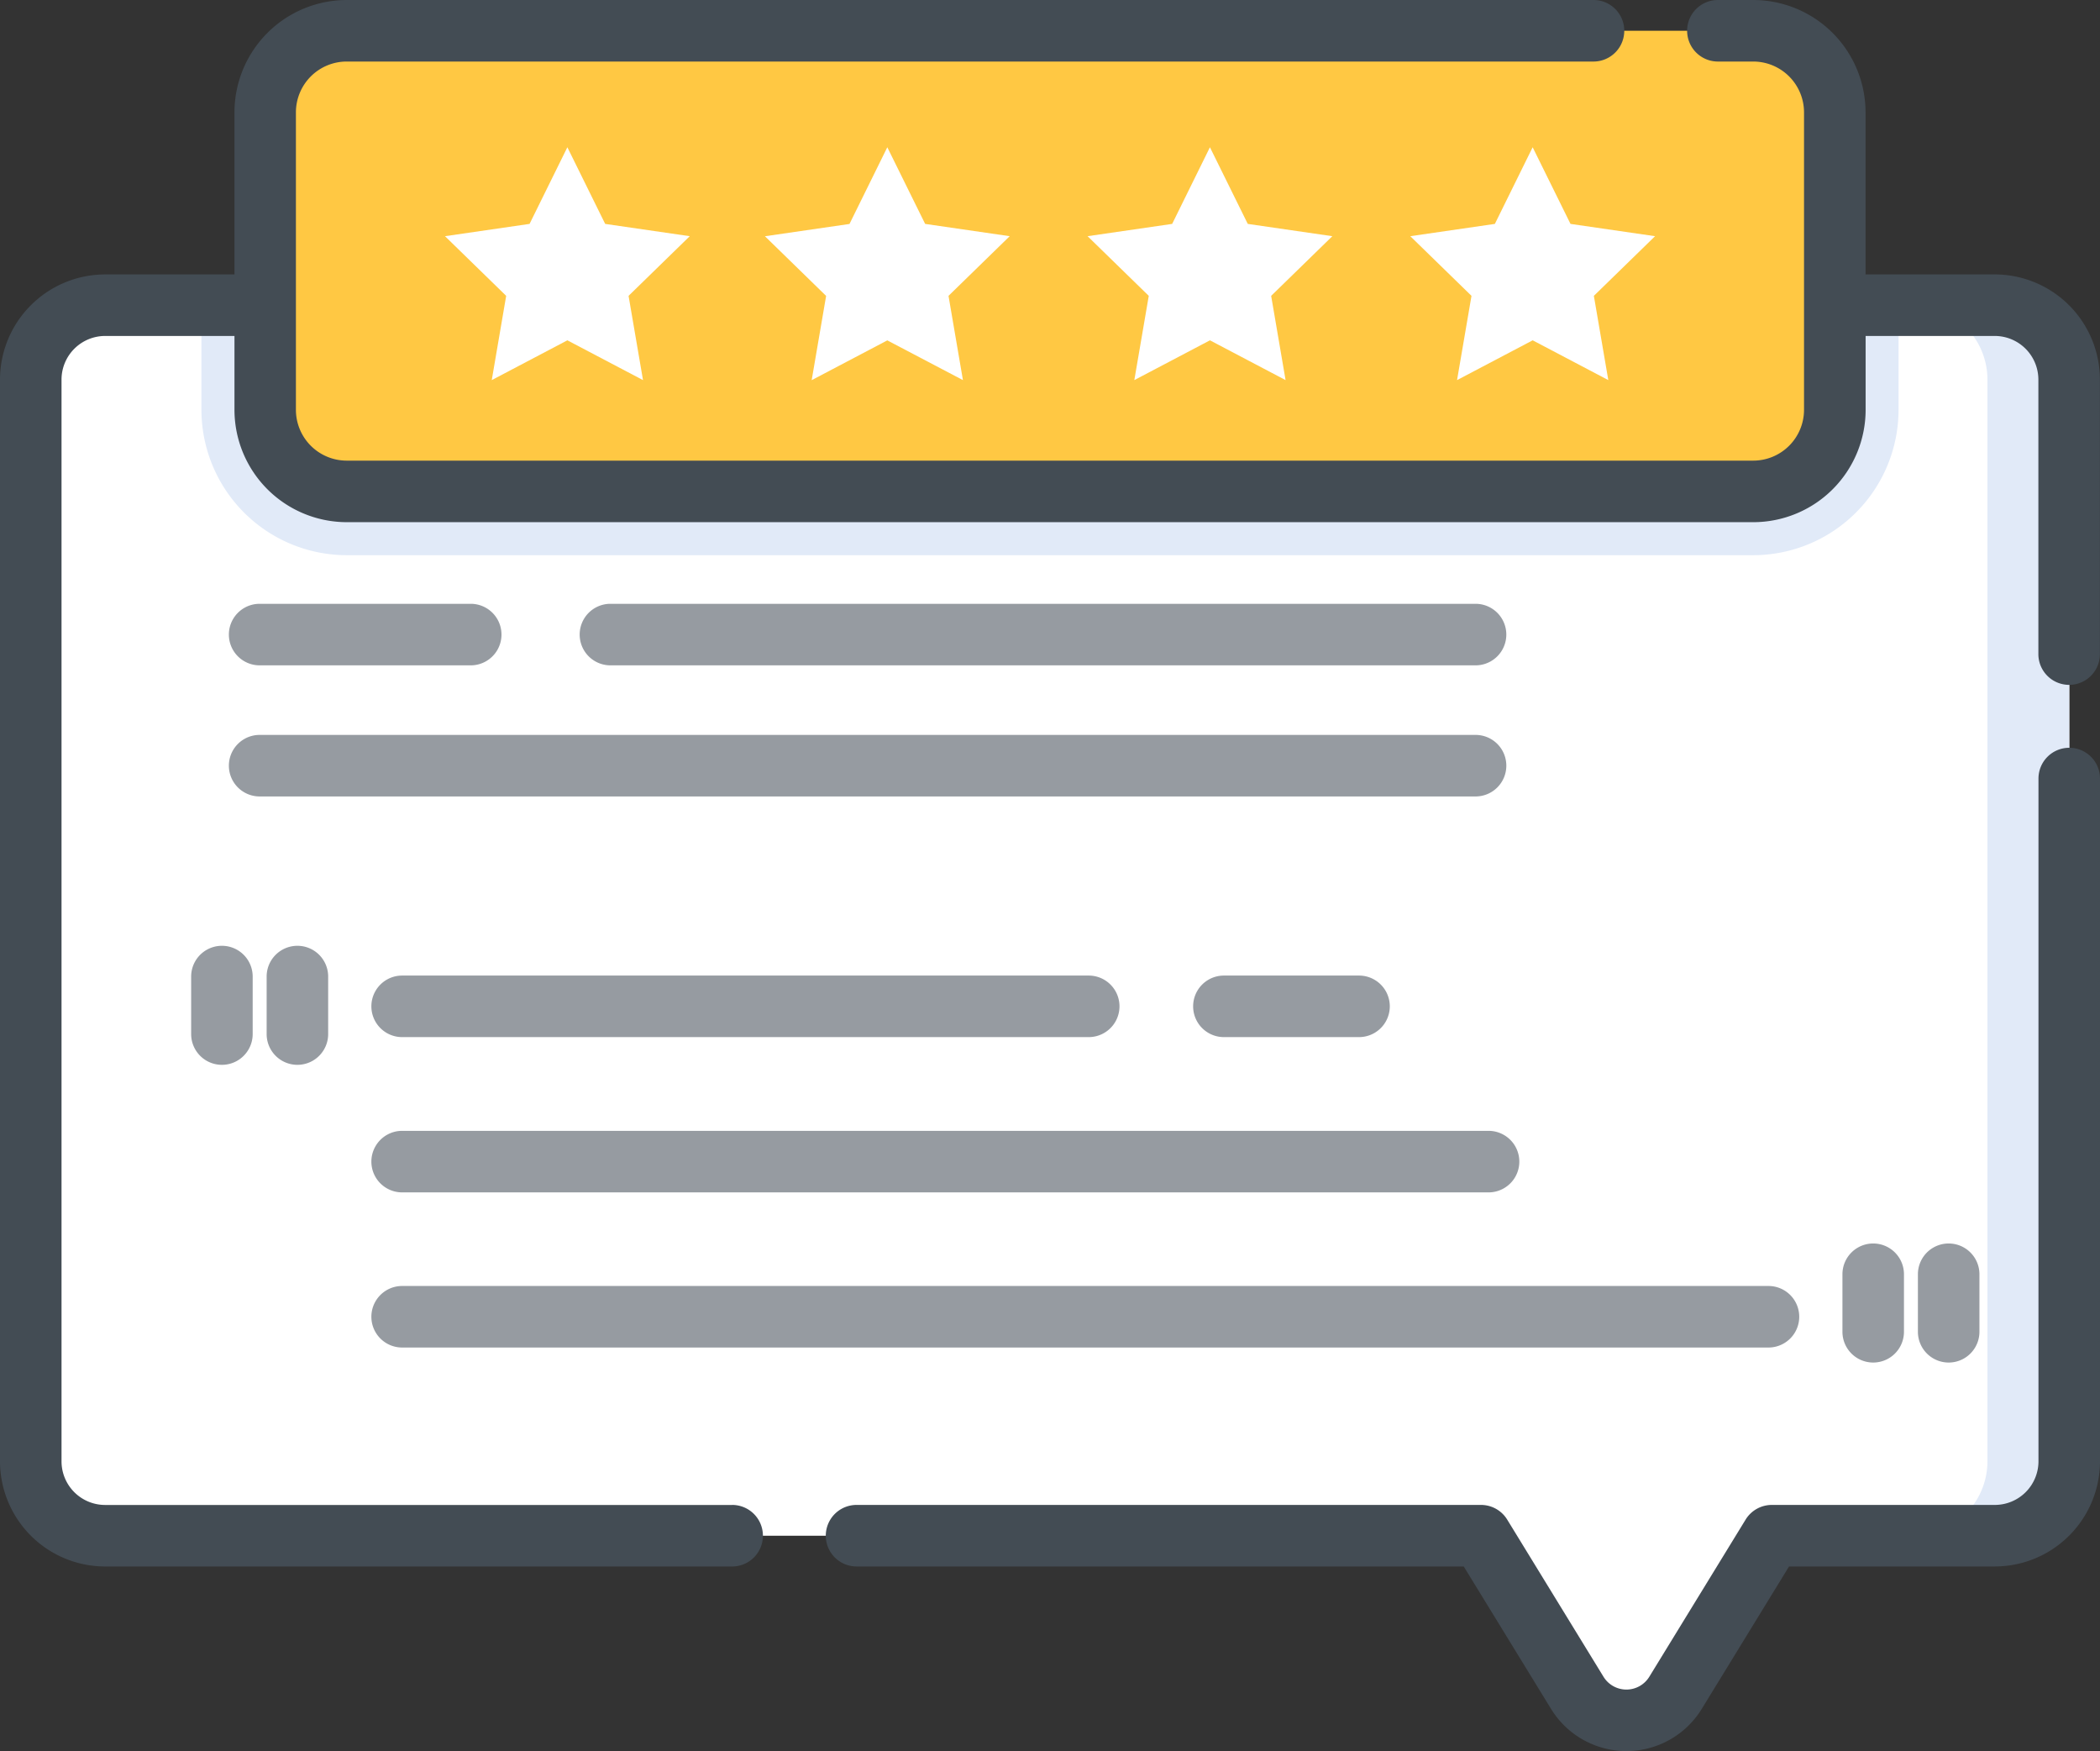 <svg xmlns="http://www.w3.org/2000/svg" id="testimonial" width="104.959" height="87.5" viewBox="0 0 104.959 87.5">
    <rect x="0" y="0" width="104.959" height="87.5" fill="#333333" stroke="none"/>
    <defs>
        <style>
            .cls-1{fill:#fff}.cls-2{fill:#e1eaf8}.cls-3{fill:#ffc843}.cls-4{fill:#434c54}.cls-5{fill:#969ba1}
        </style>
    </defs>
    <path id="Pfad_153" d="M109.392 78.112v54.052a3.72 3.72 0 0 1-3.718 3.718H94.525l-4.813 7.849a2.878 2.878 0 0 1-4.91 0l-4.814-7.849H11.223a3.718 3.718 0 0 1-3.716-3.718V78.112a3.716 3.716 0 0 1 3.716-3.717h94.451a3.718 3.718 0 0 1 3.718 3.717zm0 0" class="cls-1" data-name="Pfad 153" transform="translate(-5.969 -59.144)"/>
    <path id="Pfad_154" d="M133.944 74.395v5.227a7.271 7.271 0 0 1-7.261 7.264h-70.3a7.271 7.271 0 0 1-7.261-7.264v-5.227zm0 0" class="cls-2" data-name="Pfad 154" transform="translate(-39.054 -59.144)"/>
    <path id="Pfad_155" d="M474.226 78.108v54.052a3.717 3.717 0 0 1-3.718 3.717h-4.09a3.717 3.717 0 0 0 3.718-3.717V78.108a3.717 3.717 0 0 0-3.718-3.717h4.09a3.717 3.717 0 0 1 3.718 3.717zm0 0" class="cls-2" data-name="Pfad 155" transform="translate(-370.803 -59.141)"/>
    <path id="Pfad_156" d="M139.039 30.518h-70.3a4.075 4.075 0 0 1-4.075-4.076V11.575A4.075 4.075 0 0 1 68.743 7.5h70.3a4.075 4.075 0 0 1 4.075 4.075v14.867a4.076 4.076 0 0 1-4.079 4.076zm0 0" class="cls-3" data-name="Pfad 156" transform="translate(-51.411 -5.963)"/>
    <path id="Pfad_157" d="M192.6 35.9l1.891 3.83 4.226.614-3.058 2.981.721 4.21-3.78-1.985-3.78 1.988.722-4.21-3.058-2.981 4.226-.614zm0 0" class="cls-1" data-name="Pfad 157" transform="translate(-148.252 -28.542)"/>
    <path id="Pfad_158" d="M271.276 35.9l1.891 3.83 4.227.614-3.058 2.981.721 4.21-3.78-1.988-3.78 1.988.722-4.21-3.058-2.981 4.227-.614zm0 0" class="cls-1" data-name="Pfad 158" transform="translate(-210.803 -28.542)"/>
    <path id="Pfad_159" d="M114.605 35.9l1.89 3.83 4.227.614-3.058 2.981.722 4.21-3.78-1.988-3.78 1.988.721-4.21-3.058-2.981 4.227-.614zm0 0" class="cls-1" data-name="Pfad 159" transform="translate(-86.248 -28.542)"/>
    <path id="Pfad_160" d="M349.953 35.9l1.891 3.83 4.227.614-3.059 2.981.722 4.21-3.78-1.988-3.78 1.988.722-4.21-3.059-2.981 4.227-.614zm0 0" class="cls-1" data-name="Pfad 160" transform="translate(-273.35 -28.542)"/>
    <path id="Pfad_161" d="M36.593 75.2H5.254a2.181 2.181 0 0 1-2.179-2.179V18.968a2.183 2.183 0 0 1 2.179-2.181h6.465v3.692a5.619 5.619 0 0 0 5.613 5.613h70.3a5.619 5.619 0 0 0 5.613-5.613v-3.692H99.7a2.183 2.183 0 0 1 2.179 2.181v13.716a1.537 1.537 0 0 0 3.075 0V18.968a5.261 5.261 0 0 0-5.254-5.256h-6.459v-8.1A5.619 5.619 0 0 0 87.627 0h-1.766a1.537 1.537 0 1 0 0 3.075h1.767a2.541 2.541 0 0 1 2.538 2.538v14.866a2.541 2.541 0 0 1-2.538 2.538h-70.3a2.541 2.541 0 0 1-2.538-2.538v-5.213-.016-9.637a2.54 2.54 0 0 1 2.538-2.538h62.316a1.537 1.537 0 1 0 0-3.075H17.332a5.619 5.619 0 0 0-5.613 5.613v8.1H5.254A5.261 5.261 0 0 0 0 18.969V73.02a5.26 5.26 0 0 0 5.254 5.254h31.339a1.538 1.538 0 0 0 0-3.076zm0 0" class="cls-4" data-name="Pfad 161"/>
    <path id="Pfad_162" d="M263.484 182.273a1.537 1.537 0 0 0-1.538 1.537v34.116a2.182 2.182 0 0 1-2.18 2.18h-11.147a1.538 1.538 0 0 0-1.311.734l-4.813 7.852a1.343 1.343 0 0 1-2.289 0l-4.813-7.852a1.537 1.537 0 0 0-1.311-.734h-31.209a1.537 1.537 0 0 0 0 3.075h30.347l4.364 7.117a4.418 4.418 0 0 0 7.532 0l4.363-7.117h10.287a5.261 5.261 0 0 0 5.255-5.255v-34.115a1.537 1.537 0 0 0-1.537-1.538zm0 0" class="cls-4" data-name="Pfad 162" transform="translate(-160.062 -144.908)"/>
    <g id="Gruppe_49" data-name="Gruppe 49" transform="translate(9.552 30.171)">
        <path id="Pfad_163" d="M57.342 150.251h10.55a1.537 1.537 0 1 0 0-3.075h-10.55a1.537 1.537 0 0 0 0 3.075zm0 0" class="cls-5" data-name="Pfad 163" transform="translate(-53.917 -147.176)"/>
        <path id="Pfad_164" d="M119.652 180.67a1.537 1.537 0 0 0-1.537-1.537H57.342a1.537 1.537 0 0 0 0 3.075h60.772a1.538 1.538 0 0 0 1.538-1.538zm0 0" class="cls-5" data-name="Pfad 164" transform="translate(-53.917 -172.582)"/>
        <path id="Pfad_165" d="M92.084 240.868H126.4a1.537 1.537 0 1 0 0-3.075H92.084a1.537 1.537 0 1 0 0 3.075zm0 0" class="cls-5" data-name="Pfad 165" transform="translate(-81.537 -219.217)"/>
        <path id="Pfad_166" d="M92.084 278.7h54.3a1.537 1.537 0 0 0 0-3.075h-54.3a1.537 1.537 0 1 0 0 3.075zm0 0" class="cls-5" data-name="Pfad 166" transform="translate(-81.537 -249.29)"/>
        <path id="Pfad_167" d="M92.084 316.528h68.29a1.537 1.537 0 1 0 0-3.075h-68.29a1.537 1.537 0 1 0 0 3.075zm0 0" class="cls-5" data-name="Pfad 167" transform="translate(-81.537 -279.366)"/>
        <path id="Pfad_168" d="M186.109 150.251a1.537 1.537 0 1 0 0-3.075H142.87a1.537 1.537 0 1 0 0 3.075zm0 0" class="cls-5" data-name="Pfad 168" transform="translate(-121.912 -147.176)"/>
        <path id="Pfad_169" d="M46.6 232.073v2.873a1.537 1.537 0 0 0 3.075 0v-2.873a1.537 1.537 0 1 0-3.075 0zm0 0" class="cls-5" data-name="Pfad 169" transform="translate(-46.598 -213.447)"/>
        <path id="Pfad_170" d="M65.012 232.073v2.873a1.537 1.537 0 0 0 3.075 0v-2.873a1.537 1.537 0 1 0-3.075 0zm0 0" class="cls-5" data-name="Pfad 170" transform="translate(-61.237 -213.447)"/>
        <path id="Pfad_171" d="M449.2 304.623v2.877a1.537 1.537 0 1 0 3.075 0v-2.874a1.537 1.537 0 0 0-3.075 0zm0 0" class="cls-5" data-name="Pfad 171" transform="translate(-366.666 -271.125)"/>
        <path id="Pfad_172" d="M467.609 304.623v2.877a1.537 1.537 0 1 0 3.075 0v-2.874a1.537 1.537 0 0 0-3.075 0zm0 0" class="cls-5" data-name="Pfad 172" transform="translate(-381.303 -271.125)"/>
        <path id="Pfad_173" d="M299.19 240.868a1.537 1.537 0 1 0 0-3.075h-6.754a1.537 1.537 0 1 0 0 3.075zm0 0" class="cls-5" data-name="Pfad 173" transform="translate(-240.817 -219.217)"/>
    </g>
</svg>
